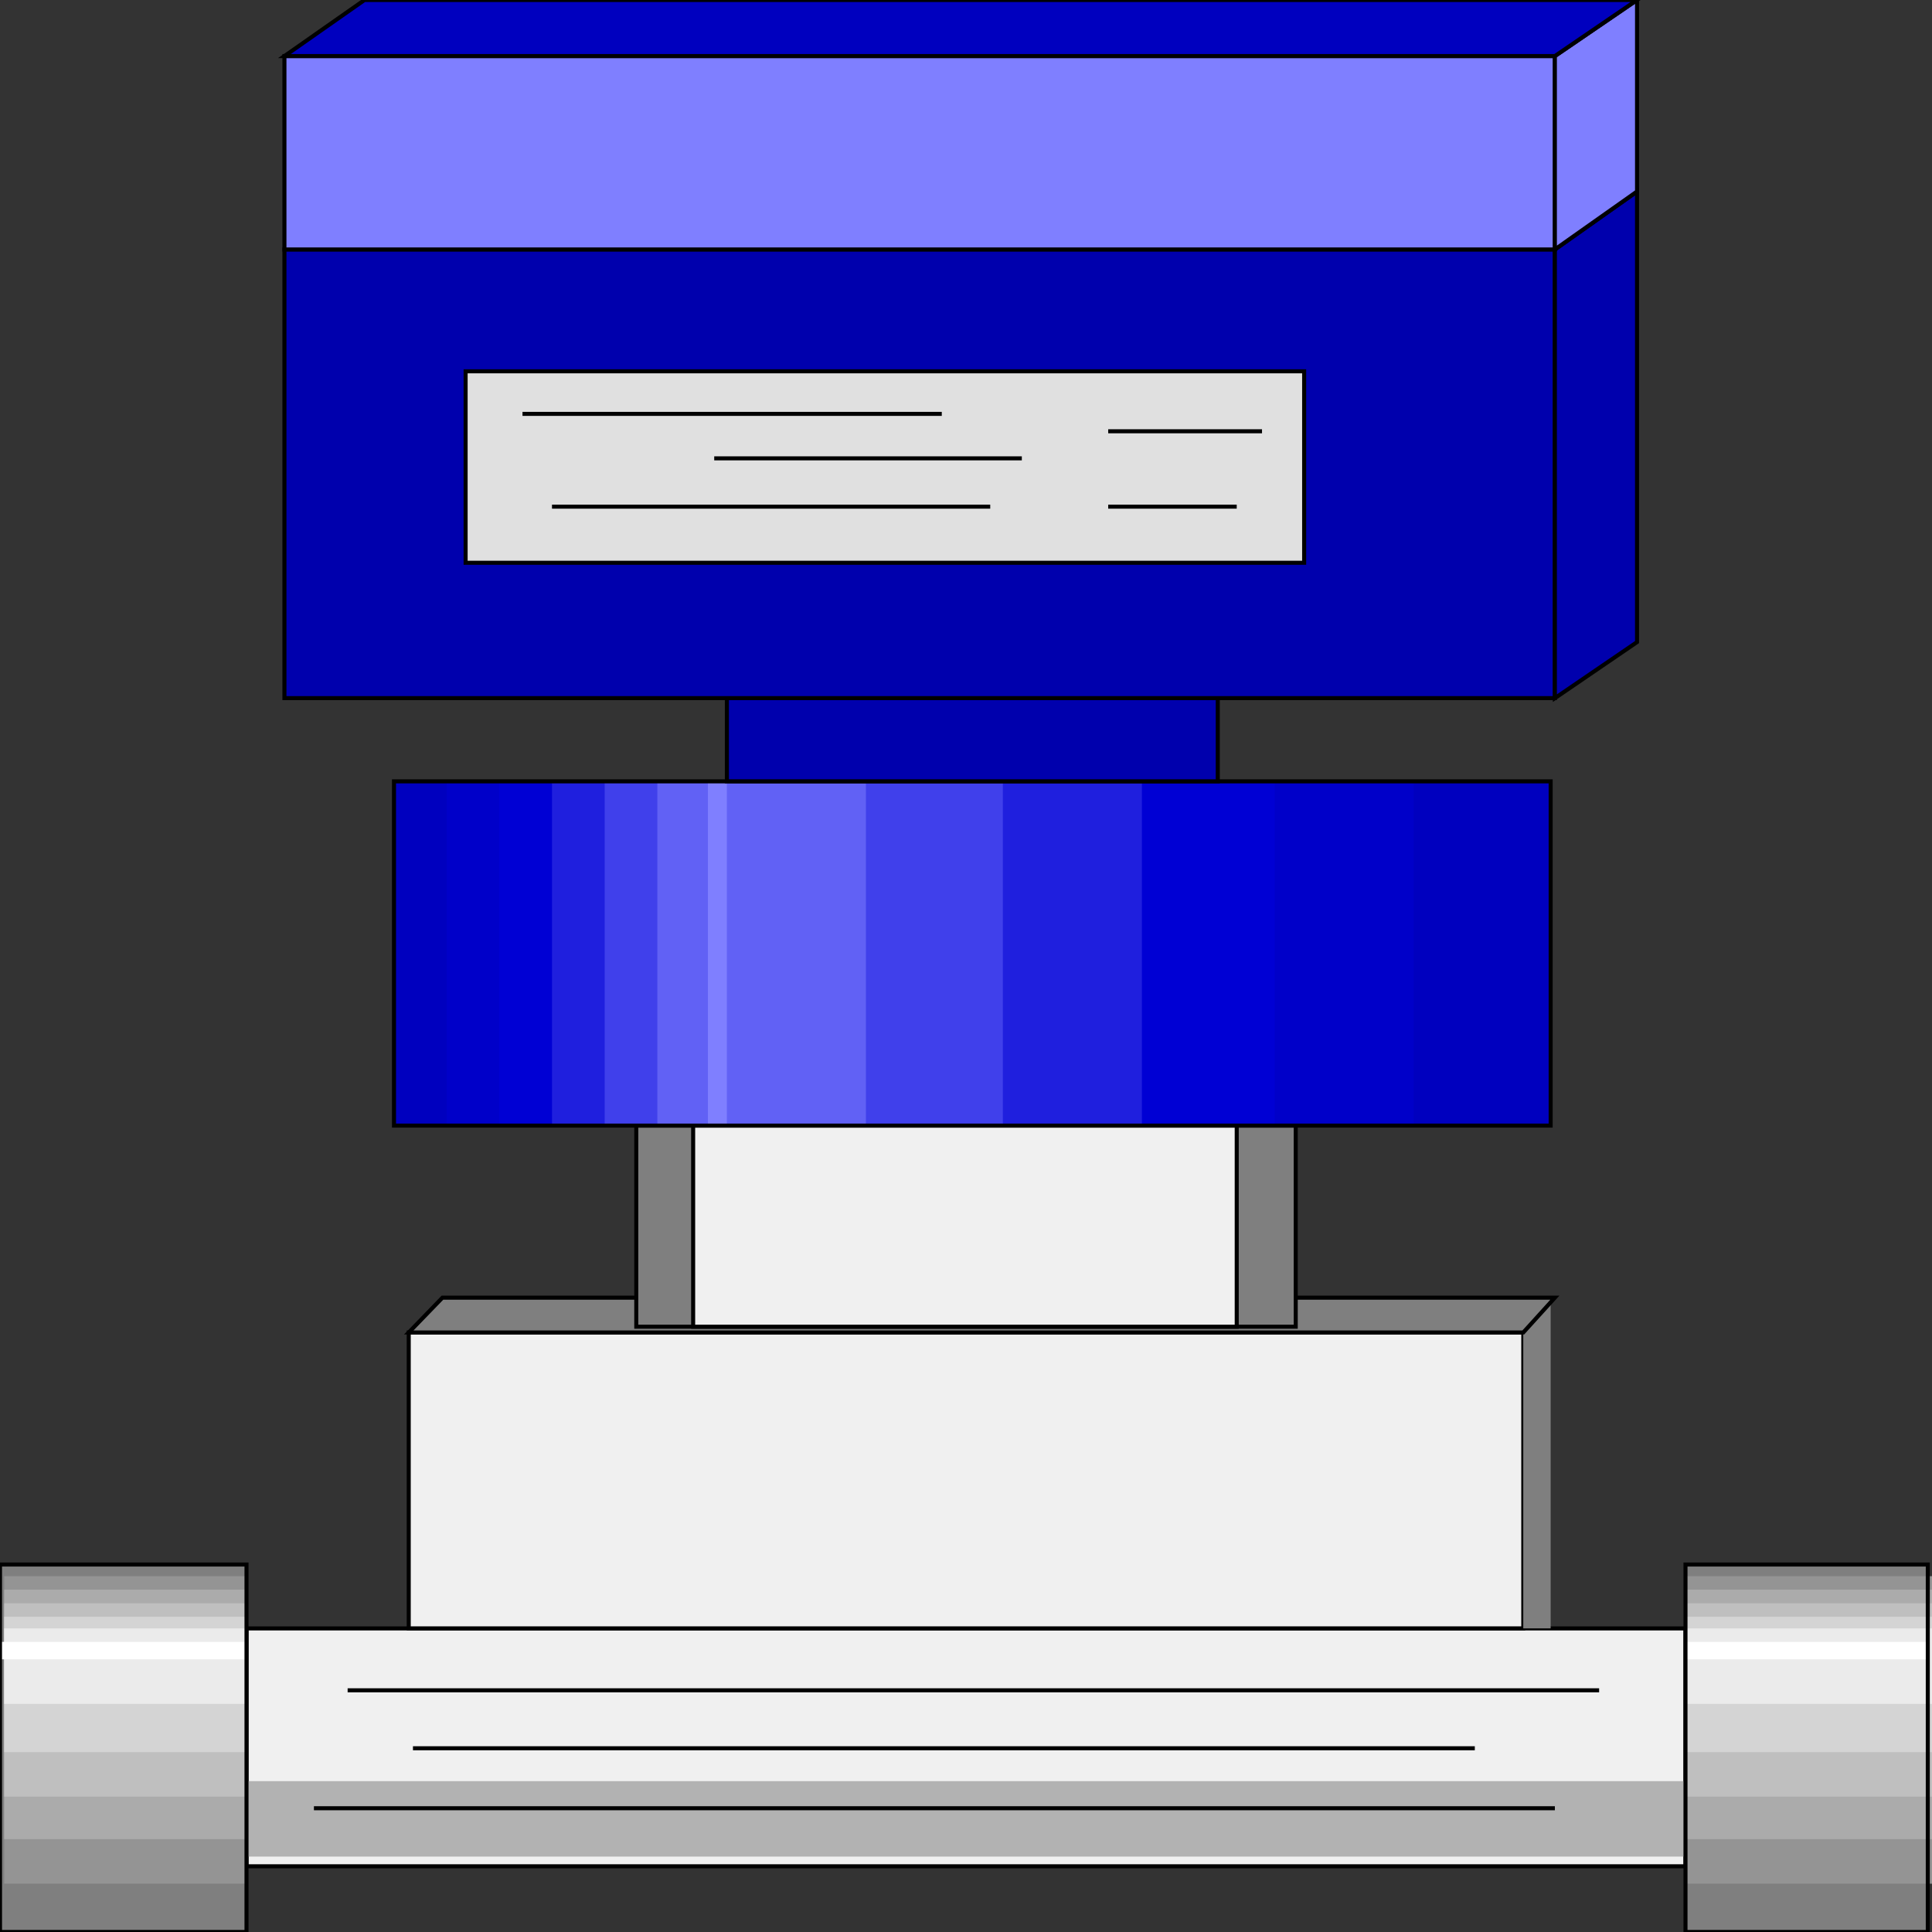 <svg width="150" height="150" viewBox="0 0 150 150" fill="none" xmlns="http://www.w3.org/2000/svg">
<rect x="0" y="0" width="150" height="150" fill="#333333" stroke="none"/>
<g clip-path="url(#clip0_2109_240279)">
<path d="M19.139 126.43H130.862V144.898H19.139V126.43Z" fill="#F0F0F0" stroke="black" stroke-width="0.313"/>
<path d="M19.139 138.289H130.862V144.145H19.139V138.289Z" fill="#B2B2B2"/>
<path d="M31.734 126.426H118.267V103.453H31.734V126.426Z" fill="#F0F0F0" stroke="black" stroke-width="0.313"/>
<path d="M120.392 126.426H118.266V103.453L120.392 100.75V126.426Z" fill="#7F7F7F"/>
<path d="M34.352 100.75H120.72L118.267 103.453H31.734L34.352 100.75Z" fill="#7F7F7F" stroke="black" stroke-width="0.313"/>
<path d="M49.4 87.391H100.6V103.006H49.4V87.391Z" fill="#7F7F7F" stroke="black" stroke-width="0.313"/>
<path d="M53.816 87.391H96.019V103.006H53.816V87.391Z" fill="#F0F0F0" stroke="black" stroke-width="0.313"/>
<path d="M19.139 121.469H0V149.997H19.139V121.469Z" fill="#7F7F7F"/>
<path d="M149.673 121.469H130.861V149.997H149.673V121.469Z" fill="#7F7F7F"/>
<path d="M19.139 122.375H0.327V146.249H19.139V122.375Z" fill="#949494"/>
<path d="M150 122.375H130.861V146.249H150V122.375Z" fill="#949494"/>
<path d="M19.139 123.422H0.327V142.791H19.139V123.422Z" fill="#ABABAB"/>
<path d="M150 123.422H130.861V142.791H150V123.422Z" fill="#ABABAB"/>
<path d="M19.139 124.477H0.327V139.492H19.139V124.477Z" fill="#BFBFBF"/>
<path d="M150 124.477H130.861V139.492H150V124.477Z" fill="#BFBFBF"/>
<path d="M19.139 125.523H0.327V136.034H19.139V125.523Z" fill="#D4D4D4"/>
<path d="M150 125.523H130.861V136.034H150V125.523Z" fill="#D4D4D4"/>
<path d="M19.139 126.43H0.327V132.286H19.139V126.43Z" fill="#EBEBEB"/>
<path d="M150 126.43H130.861V132.286H150V126.43Z" fill="#EBEBEB"/>
<path d="M19.139 127.477H0V128.828H19.139V127.477Z" fill="white"/>
<path d="M149.673 127.477H130.861V128.828H149.673V127.477Z" fill="white"/>
<path d="M26.99 131.234H124.155" stroke="black" stroke-width="0.313"/>
<path d="M32.062 135.734H114.504" stroke="black" stroke-width="0.313"/>
<path d="M24.373 140.391H120.72" stroke="black" stroke-width="0.313"/>
<path d="M19.139 121.469H0V149.997H19.139V121.469Z" stroke="black" stroke-width="0.313"/>
<path d="M149.673 121.469H130.861V149.997H149.673V121.469Z" stroke="black" stroke-width="0.313"/>
<path d="M30.589 60.664H120.393V87.391H30.589V60.664Z" fill="#0000BF"/>
<path d="M34.679 60.664H109.76V87.391H34.679V60.664Z" fill="#0000C9"/>
<path d="M38.768 60.664H98.964V87.391H38.768V60.664Z" fill="#0000D4"/>
<path d="M42.857 60.664H88.659V87.391H42.857V60.664Z" fill="#1F1FDE"/>
<path d="M46.946 60.664H77.862V87.391H46.946V60.664Z" fill="#4040EB"/>
<path d="M51.036 60.664H67.23V87.391H51.036V60.664Z" fill="#6161F5"/>
<path d="M54.962 60.664H56.434V87.391H54.962V60.664Z" fill="#7F7FFF"/>
<path d="M30.589 60.664H120.393V87.391H30.589V60.664Z" stroke="black" stroke-width="0.313"/>
<path d="M56.434 60.66H94.547V54.203H56.434V60.66Z" fill="#0000AD" stroke="black" stroke-width="0.313"/>
<path d="M22.083 19.367H120.72V54.202H22.083V19.367Z" fill="#0000AD" stroke="black" stroke-width="0.313"/>
<path d="M127.099 14.867L120.72 19.372V54.206L127.099 49.852V14.867Z" fill="#0000AD" stroke="black" stroke-width="0.313"/>
<path d="M22.083 19.367H120.72V4.352H22.083V19.367Z" fill="#7F7FFF" stroke="black" stroke-width="0.313"/>
<path d="M127.099 14.865L120.72 19.369V4.354L127.099 0V14.865Z" fill="#7F7FFF" stroke="black" stroke-width="0.313"/>
<path d="M28.299 0H127.099L120.72 4.354H22.083L28.299 0Z" fill="#0000BF" stroke="black" stroke-width="0.313"/>
<path d="M36.15 28.828H101.254V43.693H36.15V28.828Z" fill="#E0E0E0" stroke="black" stroke-width="0.313"/>
<path d="M40.567 32.133H73.119" stroke="black" stroke-width="0.313"/>
<path d="M55.452 35.586H79.334" stroke="black" stroke-width="0.313"/>
<path d="M42.857 39.336H76.881" stroke="black" stroke-width="0.313"/>
<path d="M86.041 33.484H97.982" stroke="black" stroke-width="0.313"/>
<path d="M86.041 39.336H96.019" stroke="black" stroke-width="0.313"/>
</g>
<defs>
<clipPath id="clip0_2109_240279">
<rect width="150" height="150" fill="white"/>
</clipPath>
</defs>
</svg>
